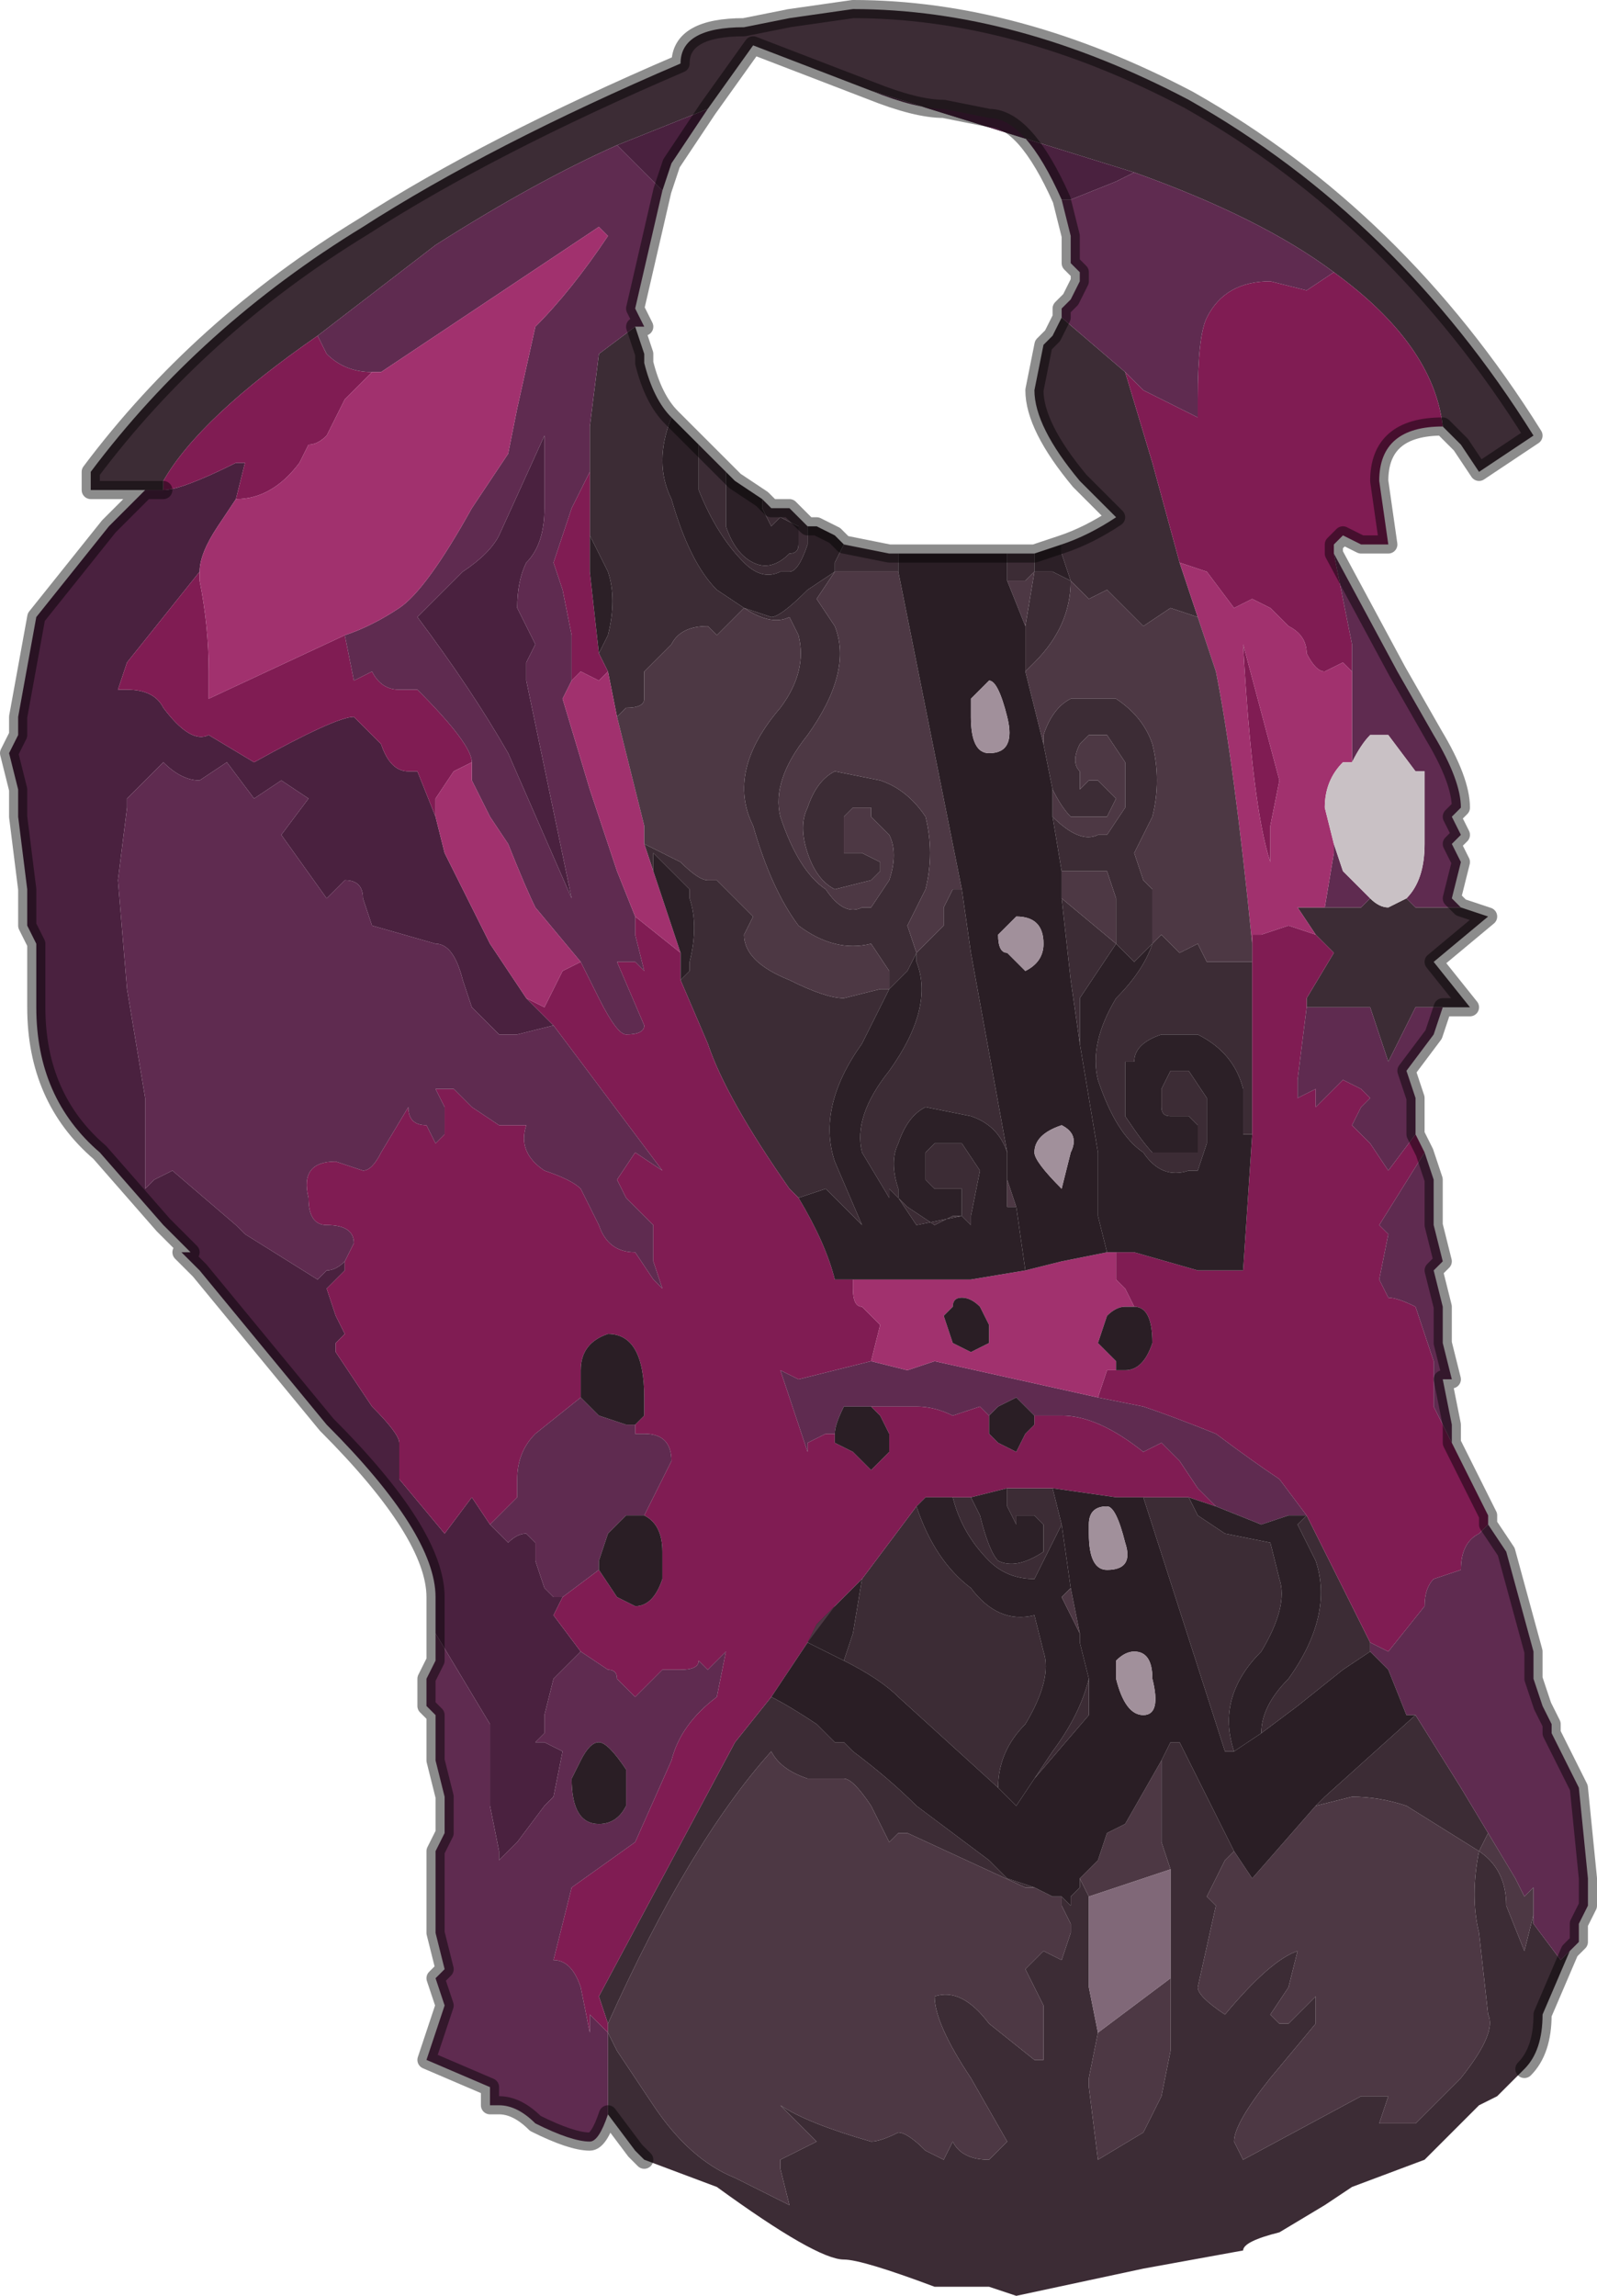 <?xml version="1.0" encoding="UTF-8" standalone="no"?>
<svg xmlns:xlink="http://www.w3.org/1999/xlink" height="12.65px" width="8.8px" xmlns="http://www.w3.org/2000/svg">
  <g transform="matrix(1.0, 0.0, 0.0, 1.0, 4.55, 6.45)">
    <path d="M0.25 -5.95 L-0.4 -6.2 -0.65 -5.85 -1.15 -5.65 Q-1.6 -5.45 -2.15 -5.1 L-2.8 -4.6 Q-3.45 -4.15 -3.65 -3.8 L-3.65 -3.75 -3.9 -3.75 -4.05 -3.75 -4.05 -3.85 Q-3.45 -4.65 -2.55 -5.2 -1.85 -5.65 -0.8 -6.1 -0.8 -6.3 -0.45 -6.3 L-0.2 -6.35 0.15 -6.4 Q1.05 -6.4 2.0 -5.9 3.15 -5.25 3.9 -4.05 L3.6 -3.85 3.5 -4.0 3.4 -4.1 Q3.35 -4.55 2.8 -4.95 2.4 -5.25 1.7 -5.5 L0.25 -5.95 M-3.65 -3.75 L-3.65 -3.75 M-1.05 -4.65 L-1.0 -4.5 -1.0 -4.45 Q-0.95 -4.25 -0.85 -4.15 L-0.85 -4.15 Q-0.95 -3.9 -0.85 -3.7 L-0.85 -3.7 Q-0.75 -3.35 -0.6 -3.2 L-0.45 -3.1 -0.45 -3.1 -0.3 -3.05 Q-0.25 -3.05 -0.1 -3.2 L0.05 -3.3 0.05 -3.3 -0.05 -3.15 0.05 -3.0 0.05 -3.0 Q0.15 -2.75 -0.1 -2.4 -0.3 -2.15 -0.25 -1.95 -0.15 -1.65 0.0 -1.55 0.1 -1.4 0.2 -1.45 L0.25 -1.45 0.25 -1.45 0.35 -1.6 Q0.4 -1.75 0.35 -1.85 L0.25 -1.95 0.25 -2.0 0.15 -2.0 0.1 -1.95 0.1 -1.8 0.1 -1.75 0.15 -1.75 0.2 -1.75 0.3 -1.7 0.3 -1.65 0.25 -1.6 0.05 -1.55 Q-0.05 -1.6 -0.1 -1.75 -0.15 -1.9 -0.1 -2.0 L-0.1 -2.0 Q-0.05 -2.15 0.05 -2.2 L0.3 -2.15 Q0.45 -2.1 0.55 -1.95 L0.55 -1.95 Q0.6 -1.75 0.55 -1.55 L0.45 -1.35 0.5 -1.2 0.45 -1.1 0.35 -1.0 0.35 -1.1 0.25 -1.25 Q0.05 -1.2 -0.15 -1.35 L-0.15 -1.35 Q-0.3 -1.55 -0.4 -1.9 -0.55 -2.2 -0.25 -2.55 L-0.25 -2.55 Q-0.1 -2.75 -0.15 -2.95 L-0.2 -3.05 Q-0.3 -3.0 -0.45 -3.1 L-0.6 -2.95 -0.65 -3.0 Q-0.8 -3.0 -0.85 -2.9 L-1.0 -2.75 -1.0 -2.6 Q-1.0 -2.55 -1.1 -2.55 L-1.15 -2.5 -1.2 -2.75 -1.25 -2.85 -1.2 -2.95 Q-1.15 -3.15 -1.2 -3.3 L-1.3 -3.5 -1.3 -3.85 -1.3 -4.1 -1.25 -4.5 -1.05 -4.65 M-0.7 -4.0 L-0.55 -3.85 -0.55 -3.8 Q-0.55 -3.7 -0.55 -3.6 L-0.55 -3.55 Q-0.5 -3.4 -0.4 -3.35 -0.3 -3.3 -0.2 -3.4 -0.15 -3.4 -0.15 -3.45 L-0.15 -3.55 -0.25 -3.6 -0.3 -3.55 -0.3 -3.55 -0.35 -3.65 -0.35 -3.7 -0.3 -3.65 -0.2 -3.65 -0.1 -3.55 -0.1 -3.45 Q-0.15 -3.3 -0.2 -3.3 L-0.25 -3.3 Q-0.35 -3.25 -0.45 -3.35 -0.6 -3.5 -0.7 -3.75 L-0.7 -4.0 M0.1 -3.45 L0.35 -3.4 0.4 -3.4 0.4 -3.3 0.15 -3.3 0.1 -3.3 0.05 -3.3 0.05 -3.35 0.1 -3.45 M1.0 -3.4 L1.15 -3.4 1.15 -3.3 1.25 -3.3 1.35 -3.25 1.3 -3.4 1.3 -3.45 Q1.45 -3.5 1.6 -3.6 L1.4 -3.8 Q1.15 -4.1 1.15 -4.3 L1.2 -4.55 1.25 -4.6 1.3 -4.7 1.3 -4.75 1.3 -4.7 1.65 -4.4 1.8 -3.9 1.95 -3.35 2.05 -3.05 1.9 -3.1 1.75 -3.0 1.55 -3.2 1.45 -3.15 1.35 -3.25 Q1.35 -3.0 1.15 -2.8 L1.1 -2.75 1.1 -3.0 1.15 -3.3 1.1 -3.25 1.0 -3.25 1.0 -3.4 M3.5 -1.45 L3.65 -1.4 3.35 -1.15 3.55 -0.9 3.4 -0.9 3.25 -0.9 3.1 -0.6 3.0 -0.9 2.85 -0.9 2.65 -0.9 2.65 -0.95 2.8 -1.2 2.75 -1.25 2.7 -1.3 2.6 -1.45 2.65 -1.45 2.75 -1.45 2.95 -1.45 3.0 -1.5 Q3.05 -1.45 3.1 -1.45 L3.2 -1.5 3.25 -1.45 3.5 -1.45 M4.1 4.3 L3.95 4.65 Q3.95 4.85 3.85 4.95 L3.7 5.1 3.6 5.15 3.55 5.2 3.3 5.45 2.9 5.6 2.75 5.7 2.5 5.85 Q2.3 5.9 2.3 5.95 L1.75 6.05 1.05 6.2 0.9 6.15 0.7 6.15 0.6 6.15 Q0.2 6.0 0.1 6.0 -0.05 6.0 -0.6 5.6 L-1.0 5.45 -1.05 5.4 -1.2 5.2 -1.2 4.75 -1.15 4.85 -0.95 5.15 Q-0.75 5.45 -0.5 5.55 L-0.2 5.7 -0.25 5.5 -0.25 5.45 -0.05 5.35 -0.15 5.25 -0.25 5.15 -0.25 5.15 Q-0.1 5.25 0.25 5.35 0.3 5.35 0.4 5.3 0.45 5.3 0.55 5.4 L0.65 5.45 0.7 5.35 Q0.75 5.45 0.9 5.45 L1.0 5.35 0.8 5.0 Q0.6 4.7 0.6 4.55 0.75 4.5 0.9 4.7 L1.15 4.9 1.2 4.9 1.2 4.6 1.15 4.5 1.1 4.4 1.15 4.35 1.2 4.3 1.3 4.35 1.35 4.2 1.35 4.15 1.3 4.05 1.3 4.0 1.35 4.05 1.35 4.0 1.4 3.95 1.4 3.9 1.45 4.0 1.45 4.15 1.45 4.5 1.5 4.75 1.45 5.0 1.45 5.05 1.5 5.45 1.75 5.3 1.85 5.1 1.9 4.85 1.9 4.45 1.9 3.85 1.85 3.7 1.85 3.25 1.9 3.15 1.95 3.15 2.25 3.75 2.2 3.8 2.1 4.0 2.15 4.05 2.05 4.5 Q2.05 4.55 2.2 4.65 2.45 4.35 2.6 4.3 L2.55 4.5 2.45 4.65 2.5 4.7 2.55 4.7 2.6 4.65 2.7 4.55 2.7 4.7 2.45 5.0 Q2.25 5.25 2.25 5.35 L2.3 5.45 2.95 5.1 3.1 5.1 3.05 5.25 3.25 5.25 3.5 5.0 Q3.7 4.75 3.65 4.65 L3.6 4.2 Q3.55 4.0 3.6 3.75 L3.2 3.5 Q3.05 3.45 2.9 3.45 L2.7 3.5 2.75 3.45 3.25 3.0 3.5 3.4 3.65 3.65 3.6 3.75 Q3.75 3.85 3.75 4.05 L3.85 4.3 3.9 4.1 3.9 4.15 4.05 4.35 4.1 4.3 M1.2 -2.35 L1.2 -2.4 Q1.25 -2.55 1.35 -2.6 L1.6 -2.6 Q1.75 -2.5 1.8 -2.35 L1.8 -2.35 Q1.85 -2.15 1.8 -1.95 L1.7 -1.75 1.75 -1.6 1.8 -1.55 1.8 -1.25 1.85 -1.3 1.9 -1.25 1.95 -1.2 2.05 -1.25 2.1 -1.15 Q2.15 -1.15 2.2 -1.15 L2.35 -1.15 2.35 -1.0 2.35 -0.75 2.35 -0.2 2.3 -0.2 2.3 -0.45 Q2.25 -0.65 2.05 -0.75 L1.85 -0.75 Q1.7 -0.7 1.7 -0.6 L1.65 -0.6 Q1.65 -0.45 1.65 -0.3 L1.65 -0.3 Q1.75 -0.15 1.8 -0.1 L2.05 -0.1 2.05 -0.25 2.0 -0.3 1.9 -0.3 1.9 -0.3 Q1.85 -0.3 1.85 -0.35 L1.85 -0.45 1.9 -0.55 2.05 -0.55 2.0 -0.55 2.1 -0.4 2.1 -0.15 2.05 0.0 2.0 0.0 Q1.85 0.05 1.75 -0.1 1.6 -0.2 1.5 -0.5 1.45 -0.7 1.6 -0.95 1.75 -1.1 1.8 -1.25 L1.7 -1.15 1.6 -1.25 1.6 -1.5 1.55 -1.65 1.3 -1.65 1.25 -1.95 1.25 -1.95 Q1.4 -1.8 1.5 -1.85 L1.55 -1.85 1.55 -1.85 1.65 -2.0 1.65 -2.25 1.55 -2.4 1.55 -2.4 1.45 -2.4 1.4 -2.35 Q1.35 -2.25 1.4 -2.2 L1.4 -2.1 1.45 -2.15 1.5 -2.15 1.55 -2.1 1.6 -2.05 1.55 -1.95 1.35 -1.95 Q1.3 -2.0 1.25 -2.1 L1.2 -2.35 M1.3 -1.5 L1.6 -1.25 1.5 -1.1 1.5 -1.1 1.4 -0.95 1.4 -0.7 1.35 -1.05 1.3 -1.5 M0.5 -1.2 L0.55 -1.25 0.65 -1.35 0.65 -1.45 0.7 -1.55 0.75 -1.55 0.8 -1.2 1.0 -0.1 1.0 -0.1 Q0.95 -0.25 0.8 -0.3 L0.55 -0.35 Q0.45 -0.3 0.4 -0.15 0.35 -0.05 0.4 0.1 L0.4 0.15 0.35 0.1 0.35 0.15 0.2 -0.1 Q0.15 -0.3 0.35 -0.55 0.6 -0.9 0.5 -1.15 L0.5 -1.2 M-1.0 -1.8 L-0.8 -1.7 Q-0.7 -1.6 -0.65 -1.6 L-0.6 -1.6 -0.5 -1.5 -0.4 -1.4 -0.45 -1.3 Q-0.45 -1.15 -0.2 -1.05 0.0 -0.95 0.1 -0.95 L0.3 -1.0 0.35 -1.0 Q0.3 -0.9 0.2 -0.7 -0.05 -0.35 0.05 -0.05 L0.2 0.3 0.0 0.1 -0.15 0.15 -0.2 0.1 Q-0.55 -0.4 -0.65 -0.7 L-0.8 -1.05 -0.75 -1.1 -0.75 -1.15 Q-0.7 -1.35 -0.75 -1.5 L-0.75 -1.55 -0.95 -1.75 -0.95 -1.65 -1.0 -1.8 M0.4 0.15 L0.45 0.2 0.6 0.3 0.7 0.25 0.75 0.25 0.75 0.1 0.7 0.1 0.65 0.1 0.6 0.1 0.55 0.05 0.55 -0.1 0.6 -0.15 0.75 -0.15 0.75 -0.15 0.85 0.0 0.8 0.25 0.8 0.3 0.75 0.25 0.5 0.3 0.4 0.15 M2.65 1.9 L2.8 2.2 3.0 2.6 3.0 2.65 2.85 2.75 2.6 2.95 2.4 3.1 Q2.4 2.95 2.55 2.8 2.8 2.45 2.7 2.15 L2.6 1.95 2.65 1.9 M2.0 1.8 L2.05 1.9 2.2 2.0 2.45 2.05 2.5 2.25 Q2.55 2.4 2.4 2.65 2.15 2.9 2.25 3.2 L2.2 3.2 1.75 1.8 2.0 1.8 M0.7 1.8 L0.8 1.8 0.85 1.9 Q0.9 2.1 0.95 2.15 1.05 2.2 1.2 2.1 L1.2 1.95 1.15 1.9 1.05 1.9 1.05 1.95 1.0 1.85 1.0 1.75 1.25 1.75 1.3 1.95 1.25 2.05 1.15 2.25 Q1.0 2.25 0.9 2.15 0.75 2.0 0.7 1.8 M0.1 2.7 L0.15 2.55 0.2 2.25 0.5 1.85 Q0.6 2.15 0.8 2.3 0.95 2.5 1.15 2.45 L1.2 2.65 Q1.25 2.8 1.1 3.05 0.95 3.2 0.95 3.4 L0.4 2.9 Q0.3 2.8 0.1 2.7 M1.15 3.35 L1.25 3.2 Q1.4 3.0 1.45 2.8 L1.45 3.0 1.15 3.35 M1.15 3.95 L1.1 3.95 0.45 3.65 0.4 3.65 0.35 3.7 0.25 3.5 Q0.15 3.35 0.1 3.35 L-0.1 3.35 Q-0.25 3.3 -0.3 3.2 -0.75 3.7 -1.2 4.7 L-1.25 4.55 -0.5 3.15 -0.3 2.9 Q-0.2 2.95 -0.05 3.05 L0.05 3.15 0.1 3.15 0.15 3.2 Q0.35 3.35 0.5 3.5 L0.9 3.8 1.0 3.9 1.15 3.95" fill="#3c2c35" fill-rule="evenodd" stroke="none"/>
    <path d="M0.25 -5.95 L1.7 -5.5 1.6 -5.45 1.35 -5.35 1.3 -5.35 Q1.1 -5.8 0.9 -5.8 L0.65 -5.85 Q0.5 -5.85 0.25 -5.95 M-3.65 -3.75 L-3.65 -3.75 Q-3.55 -3.75 -3.25 -3.9 L-3.2 -3.9 -3.25 -3.7 -3.35 -3.55 Q-3.45 -3.4 -3.45 -3.3 L-3.85 -2.8 -3.9 -2.65 -3.85 -2.65 Q-3.7 -2.65 -3.65 -2.55 -3.5 -2.35 -3.4 -2.4 L-3.15 -2.25 Q-2.7 -2.5 -2.6 -2.5 L-2.45 -2.35 Q-2.4 -2.2 -2.3 -2.2 L-2.25 -2.2 -2.15 -1.95 -2.1 -1.75 -1.85 -1.25 -1.65 -0.95 -1.5 -0.8 -1.7 -0.75 -1.8 -0.75 -1.95 -0.9 -2.0 -1.05 Q-2.05 -1.25 -2.15 -1.25 L-2.5 -1.35 -2.55 -1.5 Q-2.55 -1.6 -2.65 -1.6 L-2.75 -1.5 -3.0 -1.85 -2.85 -2.05 -3.0 -2.15 -3.15 -2.05 -3.3 -2.25 -3.45 -2.15 Q-3.55 -2.15 -3.65 -2.25 L-3.85 -2.05 -3.85 -2.0 -3.9 -1.6 -3.85 -1.0 -3.75 -0.4 -3.75 0.1 -3.7 0.05 -3.6 0.0 -3.25 0.3 -3.2 0.35 -2.8 0.6 -2.75 0.55 Q-2.7 0.55 -2.65 0.5 L-2.65 0.55 -2.75 0.65 -2.75 0.65 -2.7 0.8 -2.65 0.9 -2.7 0.95 -2.7 1.0 -2.5 1.3 Q-2.35 1.45 -2.35 1.5 L-2.35 1.7 -2.1 2.0 -1.95 1.8 -1.85 1.95 -1.75 2.05 Q-1.7 2.0 -1.65 2.0 L-1.6 2.05 -1.6 2.15 -1.55 2.3 -1.5 2.35 -1.45 2.35 -1.5 2.45 -1.35 2.65 Q-1.45 2.75 -1.5 2.8 L-1.55 3.0 -1.55 3.1 -1.6 3.15 -1.55 3.15 -1.45 3.2 -1.5 3.45 -1.55 3.5 -1.7 3.7 -1.8 3.8 -1.8 3.75 -1.85 3.5 -1.85 3.05 -2.15 2.55 -2.15 2.5 -2.15 2.35 Q-2.15 2.0 -2.75 1.4 L-3.45 0.55 -3.55 0.45 -3.5 0.45 -3.65 0.3 -4.0 -0.1 Q-4.35 -0.4 -4.35 -0.9 L-4.35 -1.15 -4.35 -1.25 -4.4 -1.35 -4.4 -1.55 -4.45 -1.95 -4.45 -2.05 -4.45 -2.1 -4.5 -2.3 -4.45 -2.4 -4.45 -2.5 -4.35 -3.05 -3.95 -3.55 -3.75 -3.75 -3.65 -3.75 M-1.15 -5.65 L-0.65 -5.85 -0.85 -5.55 -0.9 -5.4 -0.9 -5.4 -1.15 -5.65 M-1.55 -3.65 Q-1.55 -3.45 -1.65 -3.35 -1.7 -3.25 -1.7 -3.1 L-1.6 -2.9 -1.65 -2.8 -1.65 -2.7 -1.4 -1.5 -1.75 -2.3 Q-1.95 -2.65 -2.25 -3.05 L-2.0 -3.3 Q-1.85 -3.4 -1.8 -3.5 L-1.55 -4.05 -1.55 -3.65" fill="#4a213f" fill-rule="evenodd" stroke="none"/>
    <path d="M2.8 -4.95 Q3.35 -4.55 3.4 -4.1 L3.4 -4.1 Q3.05 -4.1 3.05 -3.8 L3.1 -3.45 2.95 -3.45 2.85 -3.5 2.8 -3.45 2.8 -3.4 2.9 -2.9 2.9 -2.75 2.85 -2.8 2.75 -2.75 Q2.7 -2.75 2.65 -2.85 2.65 -2.95 2.55 -3.0 L2.45 -3.1 2.35 -3.15 2.25 -3.1 2.1 -3.3 1.95 -3.35 1.8 -3.9 1.65 -4.4 1.75 -4.3 2.05 -4.15 2.05 -4.25 Q2.05 -4.6 2.1 -4.7 2.2 -4.9 2.45 -4.9 L2.65 -4.85 2.8 -4.95 M-3.65 -3.75 L-3.65 -3.8 Q-3.45 -4.15 -2.8 -4.6 L-2.75 -4.5 Q-2.65 -4.4 -2.5 -4.4 L-2.65 -4.25 -2.75 -4.05 Q-2.8 -4.0 -2.85 -4.0 L-2.9 -3.9 Q-3.05 -3.7 -3.25 -3.7 L-3.2 -3.9 -3.25 -3.9 Q-3.55 -3.75 -3.65 -3.75 M3.25 -0.2 L3.3 -0.1 3.05 0.3 3.1 0.35 3.05 0.6 3.1 0.7 Q3.15 0.7 3.25 0.75 L3.3 0.9 3.35 1.05 3.35 1.3 3.45 1.5 3.65 1.9 3.65 1.95 3.6 2.0 Q3.5 2.05 3.5 2.2 L3.35 2.25 Q3.3 2.3 3.3 2.4 L3.1 2.65 3.0 2.6 2.8 2.2 2.65 1.9 2.5 1.7 Q2.35 1.6 2.15 1.45 1.9 1.35 1.75 1.3 L1.5 1.25 1.55 1.1 1.6 1.1 1.65 1.1 Q1.75 1.1 1.8 0.95 1.8 0.75 1.7 0.75 L1.65 0.65 1.6 0.6 1.6 0.45 1.7 0.45 2.05 0.55 2.1 0.55 2.3 0.55 2.35 -0.2 2.35 -0.75 2.35 -1.0 2.35 -1.15 2.35 -1.25 2.35 -1.3 2.4 -1.3 2.55 -1.35 2.7 -1.3 2.7 -1.3 2.75 -1.25 2.8 -1.2 2.65 -0.95 2.65 -0.9 2.6 -0.5 Q2.6 -0.4 2.6 -0.4 L2.7 -0.45 2.7 -0.35 2.85 -0.5 2.95 -0.45 3.0 -0.4 2.95 -0.35 2.9 -0.25 Q2.9 -0.25 3.0 -0.15 L3.1 0.0 3.25 -0.2 M-0.15 0.15 Q0.0 0.4 0.05 0.6 L0.1 0.6 0.15 0.6 0.15 0.65 Q0.15 0.75 0.2 0.75 0.25 0.8 0.3 0.85 L0.25 1.05 -0.15 1.15 -0.25 1.1 -0.1 1.55 -0.1 1.5 0.0 1.45 0.0 1.45 0.05 1.45 0.05 1.5 0.15 1.55 0.25 1.65 0.35 1.55 0.35 1.45 0.3 1.35 0.25 1.3 0.3 1.3 0.4 1.3 0.5 1.3 Q0.6 1.3 0.7 1.35 L0.85 1.3 0.9 1.35 0.9 1.45 0.95 1.5 1.05 1.55 1.1 1.45 1.15 1.4 1.15 1.35 1.3 1.35 Q1.5 1.35 1.75 1.55 L1.85 1.5 1.95 1.6 2.05 1.75 2.15 1.85 2.0 1.8 1.75 1.8 1.6 1.8 1.25 1.75 1.0 1.75 0.8 1.8 0.7 1.8 0.6 1.8 0.55 1.8 0.5 1.85 0.2 2.25 0.05 2.4 -0.1 2.6 -0.3 2.9 -0.5 3.15 -1.25 4.55 -1.2 4.7 -1.2 4.75 -1.25 4.7 -1.3 4.65 -1.3 4.75 -1.35 4.5 Q-1.4 4.35 -1.5 4.35 L-1.45 4.15 -1.4 3.95 -1.05 3.7 -0.85 3.25 Q-0.8 3.05 -0.6 2.9 L-0.55 2.65 -0.65 2.75 -0.7 2.7 Q-0.7 2.75 -0.8 2.75 L-0.9 2.75 -1.05 2.9 -1.15 2.8 Q-1.15 2.75 -1.2 2.75 L-1.35 2.65 -1.5 2.45 -1.45 2.35 -1.25 2.2 -1.15 2.35 -1.05 2.4 Q-0.95 2.4 -0.9 2.25 L-0.9 2.1 Q-0.9 1.95 -1.0 1.9 L-0.85 1.6 Q-0.85 1.45 -1.0 1.45 L-1.05 1.45 -1.05 1.4 -1.0 1.35 -1.0 1.25 Q-1.0 0.9 -1.2 0.9 -1.35 0.95 -1.35 1.1 L-1.35 1.25 -1.6 1.45 Q-1.7 1.55 -1.7 1.7 L-1.7 1.8 -1.85 1.95 -1.95 1.8 -2.1 2.0 -2.35 1.7 -2.35 1.5 Q-2.35 1.45 -2.5 1.3 L-2.7 1.0 -2.7 0.95 -2.65 0.9 -2.7 0.8 -2.75 0.65 -2.75 0.65 -2.65 0.55 -2.65 0.5 -2.6 0.4 Q-2.6 0.3 -2.75 0.3 -2.85 0.3 -2.85 0.15 -2.9 -0.05 -2.7 -0.05 L-2.55 0.0 Q-2.5 0.0 -2.45 -0.1 L-2.3 -0.35 Q-2.3 -0.25 -2.2 -0.25 L-2.15 -0.15 -2.1 -0.2 -2.1 -0.35 -2.15 -0.45 -2.05 -0.45 -1.95 -0.35 -1.8 -0.25 -1.65 -0.25 Q-1.7 -0.1 -1.55 0.0 -1.4 0.05 -1.35 0.1 L-1.25 0.3 Q-1.2 0.45 -1.05 0.45 L-0.95 0.6 -0.9 0.65 -0.95 0.5 -0.95 0.3 -1.1 0.15 -1.15 0.05 -1.05 -0.1 -0.9 0.0 -1.5 -0.8 -1.65 -0.95 -1.55 -0.9 -1.45 -1.1 -1.35 -1.15 -1.25 -0.95 Q-1.15 -0.75 -1.1 -0.75 -1.0 -0.75 -1.0 -0.8 L-1.15 -1.15 -1.15 -1.15 -1.05 -1.15 -1.0 -1.1 -1.05 -1.3 -1.05 -1.4 -1.05 -1.4 -0.8 -1.2 -0.8 -1.05 -0.65 -0.7 Q-0.55 -0.4 -0.2 0.1 L-0.15 0.15 M2.5 -2.15 L2.45 -1.9 2.45 -1.7 Q2.35 -2.0 2.3 -2.9 L2.5 -2.15 M-3.45 -3.3 L-3.45 -3.25 Q-3.4 -3.0 -3.4 -2.75 L-3.4 -2.6 -2.65 -2.95 -2.6 -2.7 -2.6 -2.7 -2.5 -2.75 Q-2.45 -2.65 -2.35 -2.65 L-2.25 -2.65 Q-1.95 -2.35 -1.95 -2.25 L-1.95 -2.25 -2.05 -2.2 -2.15 -2.05 -2.15 -1.95 -2.25 -2.2 -2.3 -2.2 Q-2.4 -2.2 -2.45 -2.35 L-2.6 -2.5 Q-2.7 -2.5 -3.15 -2.25 L-3.4 -2.4 Q-3.5 -2.35 -3.65 -2.55 -3.7 -2.65 -3.85 -2.65 L-3.9 -2.65 -3.85 -2.8 -3.45 -3.3 M-1.4 -2.7 L-1.4 -2.95 -1.45 -3.2 -1.5 -3.35 -1.4 -3.65 -1.35 -3.75 -1.3 -3.85 -1.3 -3.5 -1.3 -3.3 -1.25 -2.85 -1.2 -2.75 -1.25 -2.7 -1.35 -2.75 -1.4 -2.7" fill="#801c53" fill-rule="evenodd" stroke="none"/>
    <path d="M1.7 -5.5 Q2.4 -5.25 2.8 -4.95 L2.65 -4.85 2.45 -4.9 Q2.2 -4.9 2.1 -4.7 2.05 -4.6 2.05 -4.25 L2.05 -4.15 1.75 -4.3 1.65 -4.4 1.3 -4.7 1.3 -4.75 1.35 -4.8 1.4 -4.9 1.4 -4.95 1.35 -5.0 1.35 -5.15 1.3 -5.35 1.35 -5.35 1.6 -5.45 1.7 -5.5 M-2.8 -4.6 L-2.15 -5.1 Q-1.6 -5.45 -1.15 -5.65 L-0.9 -5.4 -1.05 -4.75 -1.0 -4.65 -1.05 -4.65 -1.25 -4.5 -1.3 -4.1 -1.3 -3.85 -1.35 -3.75 -1.4 -3.65 -1.5 -3.35 -1.45 -3.2 -1.4 -2.95 -1.4 -2.7 -1.45 -2.6 -1.3 -2.1 -1.15 -1.65 -1.05 -1.4 -1.05 -1.3 -1.0 -1.1 -1.05 -1.15 -1.15 -1.15 -1.15 -1.15 -1.0 -0.8 Q-1.0 -0.75 -1.1 -0.75 -1.15 -0.75 -1.25 -0.95 L-1.35 -1.15 -1.6 -1.45 Q-1.65 -1.55 -1.75 -1.8 L-1.85 -1.95 -1.95 -2.15 -1.95 -2.25 -1.95 -2.25 Q-1.95 -2.35 -2.25 -2.65 L-2.35 -2.65 Q-2.45 -2.65 -2.5 -2.75 L-2.6 -2.7 -2.6 -2.7 -2.65 -2.95 Q-2.5 -3.0 -2.35 -3.1 -2.2 -3.2 -1.95 -3.65 L-1.75 -3.95 -1.7 -4.2 -1.6 -4.65 Q-1.4 -4.85 -1.2 -5.15 L-1.25 -5.2 -2.45 -4.4 -2.5 -4.4 Q-2.65 -4.4 -2.75 -4.5 L-2.8 -4.6 M2.8 -3.4 L3.15 -2.75 3.35 -2.4 Q3.5 -2.15 3.5 -2.0 L3.45 -1.95 3.5 -1.85 3.45 -1.8 3.5 -1.7 3.45 -1.5 3.5 -1.45 3.25 -1.45 3.2 -1.5 Q3.3 -1.6 3.3 -1.8 L3.3 -2.2 3.25 -2.2 3.1 -2.4 3.0 -2.4 Q2.95 -2.35 2.9 -2.25 L2.9 -2.75 2.9 -2.9 2.8 -3.4 M3.4 -0.9 L3.35 -0.75 3.2 -0.55 3.25 -0.4 3.25 -0.2 3.1 0.0 3.0 -0.15 Q2.9 -0.25 2.9 -0.25 L2.95 -0.35 3.0 -0.4 2.95 -0.45 2.85 -0.5 2.7 -0.35 2.7 -0.45 2.6 -0.4 Q2.6 -0.4 2.6 -0.5 L2.65 -0.9 2.85 -0.9 3.0 -0.9 3.1 -0.6 3.25 -0.9 3.4 -0.9 M3.3 -0.1 L3.35 0.05 3.35 0.3 3.4 0.5 3.35 0.55 3.4 0.75 3.4 0.95 3.45 1.15 3.4 1.15 3.45 1.4 3.45 1.5 3.35 1.3 3.35 1.05 3.3 0.9 3.25 0.75 Q3.15 0.7 3.1 0.7 L3.05 0.6 3.1 0.35 3.05 0.3 3.3 -0.1 M3.65 1.95 L3.75 2.1 3.9 2.65 3.9 2.8 3.95 2.95 4.0 3.05 4.0 3.1 4.05 3.2 4.15 3.4 4.2 3.9 4.2 4.05 4.15 4.15 Q4.15 4.15 4.15 4.2 L4.15 4.25 4.1 4.3 4.05 4.35 3.9 4.15 3.9 4.1 3.9 3.95 3.85 4.0 3.8 3.9 3.65 3.65 3.5 3.4 3.25 3.0 3.2 3.0 3.1 2.75 3.0 2.65 3.0 2.6 3.1 2.65 3.3 2.4 Q3.3 2.3 3.35 2.25 L3.5 2.2 Q3.5 2.05 3.6 2.0 L3.65 1.95 M-1.2 5.2 Q-1.25 5.35 -1.3 5.35 -1.4 5.35 -1.6 5.25 -1.7 5.15 -1.8 5.15 L-1.85 5.15 -1.85 5.05 -2.2 4.9 -2.1 4.6 -2.15 4.45 -2.1 4.4 -2.15 4.2 -2.15 3.9 -2.15 3.75 -2.1 3.65 -2.1 3.45 -2.15 3.25 -2.15 3.0 -2.2 2.95 -2.2 2.85 -2.2 2.8 -2.15 2.7 -2.15 2.55 -1.85 3.05 -1.85 3.5 -1.8 3.75 -1.8 3.8 -1.7 3.7 -1.55 3.5 -1.5 3.45 -1.45 3.2 -1.55 3.15 -1.6 3.15 -1.55 3.1 -1.55 3.0 -1.5 2.8 Q-1.45 2.75 -1.35 2.65 L-1.2 2.75 Q-1.15 2.75 -1.15 2.8 L-1.05 2.9 -0.9 2.75 -0.8 2.75 Q-0.7 2.75 -0.7 2.7 L-0.65 2.75 -0.55 2.65 -0.6 2.9 Q-0.8 3.05 -0.85 3.25 L-1.05 3.7 -1.4 3.95 -1.45 4.15 -1.5 4.35 Q-1.4 4.35 -1.35 4.5 L-1.3 4.75 -1.3 4.65 -1.25 4.7 -1.2 4.75 -1.2 5.2 M2.75 -1.45 L2.8 -1.75 2.8 -1.8 2.85 -1.65 3.0 -1.5 2.95 -1.45 2.75 -1.45 M1.5 1.25 L1.75 1.3 Q1.9 1.35 2.15 1.45 2.35 1.6 2.5 1.7 L2.65 1.9 2.55 1.9 2.4 1.95 2.15 1.85 2.05 1.75 1.95 1.6 1.85 1.5 1.75 1.55 Q1.5 1.35 1.3 1.35 L1.15 1.35 1.1 1.3 1.05 1.25 0.95 1.3 0.9 1.35 0.85 1.3 0.7 1.35 Q0.6 1.3 0.5 1.3 L0.4 1.3 0.3 1.3 0.25 1.3 Q0.25 1.3 0.2 1.3 L0.1 1.3 Q0.05 1.4 0.05 1.45 L0.0 1.45 0.0 1.45 -0.1 1.5 -0.1 1.55 -0.25 1.1 -0.15 1.15 0.25 1.05 0.45 1.1 0.6 1.05 1.5 1.25 M-1.55 -3.65 L-1.55 -4.05 -1.8 -3.5 Q-1.85 -3.4 -2.0 -3.3 L-2.25 -3.05 Q-1.95 -2.65 -1.75 -2.3 L-1.4 -1.5 -1.65 -2.7 -1.65 -2.8 -1.6 -2.9 -1.7 -3.1 Q-1.7 -3.25 -1.65 -3.35 -1.55 -3.45 -1.55 -3.65 M-2.65 0.5 Q-2.7 0.55 -2.75 0.55 L-2.8 0.6 -3.2 0.35 -3.25 0.3 -3.6 0.0 -3.7 0.05 -3.75 0.1 -3.75 -0.4 -3.85 -1.0 -3.9 -1.6 -3.85 -2.0 -3.85 -2.05 -3.65 -2.25 Q-3.55 -2.15 -3.45 -2.15 L-3.3 -2.25 -3.15 -2.05 -3.0 -2.15 -2.85 -2.05 -3.0 -1.85 -2.75 -1.5 -2.65 -1.6 Q-2.55 -1.6 -2.55 -1.5 L-2.5 -1.35 -2.15 -1.25 Q-2.05 -1.25 -2.0 -1.05 L-1.95 -0.9 -1.8 -0.75 -1.7 -0.75 -1.5 -0.8 -0.9 0.0 -1.05 -0.1 -1.15 0.05 -1.1 0.15 -0.95 0.3 -0.95 0.5 -0.9 0.65 -0.95 0.6 -1.05 0.45 Q-1.2 0.45 -1.25 0.3 L-1.35 0.1 Q-1.4 0.05 -1.55 0.0 -1.7 -0.1 -1.65 -0.25 L-1.8 -0.25 -1.95 -0.35 -2.05 -0.45 -2.15 -0.45 -2.1 -0.35 -2.1 -0.2 -2.15 -0.15 -2.2 -0.25 Q-2.3 -0.25 -2.3 -0.35 L-2.45 -0.1 Q-2.5 0.0 -2.55 0.0 L-2.7 -0.05 Q-2.9 -0.05 -2.85 0.15 -2.85 0.3 -2.75 0.3 -2.6 0.3 -2.6 0.4 L-2.65 0.5 M-1.35 1.25 L-1.25 1.35 -1.1 1.4 -1.05 1.4 -1.05 1.45 -1.0 1.45 Q-0.85 1.45 -0.85 1.6 L-1.0 1.9 -1.1 1.9 -1.2 2.0 -1.25 2.15 -1.25 2.2 -1.45 2.35 -1.5 2.35 -1.55 2.3 -1.6 2.15 -1.6 2.05 -1.65 2.0 Q-1.7 2.0 -1.75 2.05 L-1.85 1.95 -1.7 1.8 -1.7 1.7 Q-1.7 1.55 -1.6 1.45 L-1.35 1.25 M-1.1 3.3 Q-1.2 3.15 -1.25 3.15 -1.3 3.15 -1.35 3.25 L-1.4 3.35 Q-1.4 3.6 -1.25 3.6 -1.15 3.6 -1.1 3.5 L-1.1 3.3" fill="#5f2b50" fill-rule="evenodd" stroke="none"/>
    <path d="M1.95 -3.35 L2.1 -3.3 2.25 -3.1 2.35 -3.15 2.45 -3.1 2.55 -3.0 Q2.65 -2.95 2.65 -2.85 2.7 -2.75 2.75 -2.75 L2.85 -2.8 2.9 -2.75 2.9 -2.25 2.85 -2.25 Q2.75 -2.15 2.75 -2.0 L2.8 -1.8 2.8 -1.75 2.75 -1.45 2.65 -1.45 2.6 -1.45 2.7 -1.3 2.7 -1.3 2.55 -1.35 2.4 -1.3 2.35 -1.3 2.35 -1.25 Q2.25 -2.25 2.15 -2.75 L2.05 -3.05 1.95 -3.35 M1.55 0.45 L1.6 0.45 1.6 0.6 1.65 0.65 1.7 0.75 1.65 0.75 Q1.6 0.75 1.55 0.8 L1.5 0.95 1.6 1.05 1.6 1.1 1.55 1.1 1.5 1.25 0.6 1.05 0.45 1.1 0.25 1.05 0.3 0.85 Q0.25 0.8 0.2 0.75 0.15 0.75 0.15 0.65 L0.15 0.6 0.45 0.6 0.6 0.6 0.8 0.6 1.1 0.55 1.3 0.5 1.55 0.45 M2.5 -2.15 L2.3 -2.9 Q2.35 -2.0 2.45 -1.7 L2.45 -1.9 2.5 -2.15 M0.7 0.95 L0.8 1.0 0.9 0.95 0.9 0.85 0.85 0.75 Q0.8 0.7 0.75 0.7 0.7 0.7 0.7 0.75 L0.65 0.8 0.7 0.95 M-2.5 -4.4 L-2.45 -4.4 -1.25 -5.2 -1.2 -5.15 Q-1.4 -4.85 -1.6 -4.65 L-1.7 -4.2 -1.75 -3.95 -1.95 -3.65 Q-2.2 -3.2 -2.35 -3.1 -2.5 -3.0 -2.65 -2.95 L-3.4 -2.6 -3.4 -2.75 Q-3.4 -3.0 -3.45 -3.25 L-3.45 -3.3 Q-3.45 -3.4 -3.35 -3.55 L-3.25 -3.7 Q-3.05 -3.7 -2.9 -3.9 L-2.85 -4.0 Q-2.8 -4.0 -2.75 -4.05 L-2.65 -4.25 -2.5 -4.4 M-1.95 -2.25 L-1.95 -2.15 -1.85 -1.95 -1.75 -1.8 Q-1.65 -1.55 -1.6 -1.45 L-1.35 -1.15 -1.45 -1.1 -1.55 -0.9 -1.65 -0.95 -1.85 -1.25 -2.1 -1.75 -2.15 -1.95 -2.15 -2.05 -2.05 -2.2 -1.95 -2.25 M-1.05 -1.4 L-1.15 -1.65 -1.3 -2.1 -1.45 -2.6 -1.4 -2.7 -1.35 -2.75 -1.25 -2.7 -1.2 -2.75 -1.15 -2.5 -1.0 -1.9 -1.0 -1.8 -0.95 -1.65 -0.85 -1.35 -0.8 -1.2 -1.05 -1.4 -1.05 -1.4" fill="#a1316e" fill-rule="evenodd" stroke="none"/>
    <path d="M-0.85 -4.15 L-0.7 -4.0 -0.7 -3.75 Q-0.6 -3.5 -0.45 -3.35 -0.35 -3.25 -0.25 -3.3 L-0.2 -3.3 Q-0.15 -3.3 -0.1 -3.45 L-0.1 -3.55 -0.05 -3.55 0.05 -3.5 0.05 -3.5 0.1 -3.45 0.05 -3.35 0.05 -3.3 0.05 -3.3 -0.1 -3.2 Q-0.25 -3.05 -0.3 -3.05 L-0.45 -3.1 -0.45 -3.1 -0.6 -3.2 Q-0.75 -3.35 -0.85 -3.7 L-0.85 -3.7 Q-0.95 -3.9 -0.85 -4.15 M-0.55 -3.85 L-0.5 -3.8 -0.35 -3.7 -0.35 -3.65 -0.3 -3.55 -0.3 -3.55 -0.25 -3.6 -0.15 -3.55 -0.15 -3.45 Q-0.15 -3.4 -0.2 -3.4 -0.3 -3.3 -0.4 -3.35 -0.5 -3.4 -0.55 -3.55 L-0.55 -3.6 Q-0.55 -3.7 -0.55 -3.8 L-0.55 -3.85 M1.15 -3.4 L1.3 -3.45 1.3 -3.4 1.35 -3.25 1.25 -3.3 1.15 -3.3 1.15 -3.4 M0.35 -1.0 L0.45 -1.1 0.5 -1.2 0.5 -1.15 Q0.6 -0.9 0.35 -0.55 0.15 -0.3 0.2 -0.1 L0.35 0.15 0.35 0.1 0.4 0.15 0.4 0.1 Q0.35 -0.05 0.4 -0.15 0.45 -0.3 0.55 -0.35 L0.8 -0.3 Q0.95 -0.25 1.0 -0.1 L1.0 -0.1 1.0 0.05 1.0 0.2 1.05 0.2 1.1 0.55 0.8 0.6 0.6 0.6 0.45 0.6 0.15 0.6 0.1 0.6 0.05 0.6 Q0.0 0.4 -0.15 0.15 L0.0 0.1 0.2 0.3 0.05 -0.05 Q-0.05 -0.35 0.2 -0.7 0.3 -0.9 0.35 -1.0 M1.6 -1.25 L1.7 -1.15 1.8 -1.25 Q1.75 -1.1 1.6 -0.95 1.45 -0.7 1.5 -0.5 1.6 -0.2 1.75 -0.1 1.85 0.05 2.0 0.0 L2.05 0.0 2.1 -0.15 2.1 -0.4 2.0 -0.55 2.05 -0.55 1.9 -0.55 1.85 -0.45 1.85 -0.35 Q1.85 -0.3 1.9 -0.3 L1.9 -0.3 2.0 -0.3 2.05 -0.25 2.05 -0.1 1.8 -0.1 Q1.75 -0.15 1.65 -0.3 L1.65 -0.3 Q1.65 -0.45 1.65 -0.6 L1.7 -0.6 Q1.7 -0.7 1.85 -0.75 L2.05 -0.75 Q2.25 -0.65 2.3 -0.45 L2.3 -0.2 2.35 -0.2 2.3 0.55 2.1 0.55 2.05 0.55 1.7 0.45 1.6 0.45 1.55 0.45 1.5 0.25 1.5 -0.1 1.4 -0.7 1.4 -0.95 1.5 -1.1 1.5 -1.1 1.6 -1.25 M0.4 0.15 L0.5 0.3 0.75 0.25 0.8 0.3 0.8 0.25 0.85 0.0 0.75 -0.15 0.75 -0.15 0.6 -0.15 0.55 -0.1 0.55 0.05 0.6 0.1 0.65 0.1 0.7 0.1 0.75 0.1 0.75 0.25 0.7 0.25 0.6 0.3 0.45 0.2 0.4 0.15 M2.15 1.85 L2.4 1.95 2.55 1.9 2.65 1.9 2.6 1.95 2.7 2.15 Q2.8 2.45 2.55 2.8 2.4 2.95 2.4 3.1 L2.25 3.2 Q2.15 2.9 2.4 2.65 2.55 2.4 2.5 2.25 L2.45 2.05 2.2 2.0 2.05 1.9 2.0 1.8 2.15 1.85 M0.5 1.85 L0.55 1.8 0.6 1.8 0.7 1.8 Q0.75 2.0 0.9 2.15 1.0 2.25 1.15 2.25 L1.25 2.05 1.3 1.95 1.35 2.3 1.3 2.35 1.4 2.55 1.4 2.6 1.45 2.8 Q1.4 3.0 1.25 3.2 L1.15 3.35 1.05 3.5 0.95 3.4 Q0.95 3.2 1.1 3.05 1.25 2.8 1.2 2.65 L1.15 2.45 Q0.95 2.5 0.8 2.3 0.6 2.15 0.5 1.85 M0.8 1.8 L1.0 1.75 1.0 1.85 1.05 1.95 1.05 1.9 1.15 1.9 1.2 1.95 1.2 2.1 Q1.05 2.2 0.95 2.15 0.9 2.1 0.85 1.9 L0.8 1.8 M0.05 2.4 L0.2 2.25 0.15 2.55 0.1 2.7 -0.1 2.6 -0.05 2.5 0.05 2.4 M-1.3 -3.5 L-1.2 -3.3 Q-1.15 -3.15 -1.2 -2.95 L-1.25 -2.85 -1.3 -3.3 -1.3 -3.5 M-0.95 -1.65 L-0.95 -1.75 -0.75 -1.55 -0.75 -1.5 Q-0.7 -1.35 -0.75 -1.15 L-0.75 -1.1 -0.8 -1.05 -0.8 -1.2 -0.85 -1.35 -0.95 -1.65" fill="#2c2027" fill-rule="evenodd" stroke="none"/>
    <path d="M2.05 -3.05 L2.15 -2.75 Q2.25 -2.25 2.35 -1.25 L2.35 -1.15 2.2 -1.15 Q2.15 -1.15 2.1 -1.15 L2.05 -1.25 1.95 -1.2 1.9 -1.25 1.85 -1.3 1.8 -1.25 1.8 -1.55 1.75 -1.6 1.7 -1.75 1.8 -1.95 Q1.85 -2.15 1.8 -2.35 L1.8 -2.35 Q1.75 -2.5 1.6 -2.6 L1.35 -2.6 Q1.25 -2.55 1.2 -2.4 L1.2 -2.35 1.1 -2.75 1.15 -2.8 Q1.35 -3.0 1.35 -3.25 L1.45 -3.15 1.55 -3.2 1.75 -3.0 1.9 -3.1 2.05 -3.05 M-0.45 -3.1 Q-0.3 -3.0 -0.2 -3.05 L-0.15 -2.95 Q-0.1 -2.75 -0.25 -2.55 L-0.25 -2.55 Q-0.55 -2.2 -0.4 -1.9 -0.3 -1.55 -0.15 -1.35 L-0.15 -1.35 Q0.05 -1.2 0.25 -1.25 L0.35 -1.1 0.35 -1.0 0.3 -1.0 0.1 -0.95 Q0.0 -0.95 -0.2 -1.05 -0.45 -1.15 -0.45 -1.3 L-0.4 -1.4 -0.5 -1.5 -0.6 -1.6 -0.65 -1.6 Q-0.7 -1.6 -0.8 -1.7 L-1.0 -1.8 -1.0 -1.9 -1.15 -2.5 -1.1 -2.55 Q-1.0 -2.55 -1.0 -2.6 L-1.0 -2.75 -0.85 -2.9 Q-0.8 -3.0 -0.65 -3.0 L-0.6 -2.95 -0.45 -3.1 M0.5 -1.2 L0.45 -1.35 0.55 -1.55 Q0.6 -1.75 0.55 -1.95 L0.55 -1.95 Q0.45 -2.1 0.3 -2.15 L0.05 -2.2 Q-0.05 -2.15 -0.1 -2.0 L-0.1 -2.0 Q-0.15 -1.9 -0.1 -1.75 -0.05 -1.6 0.05 -1.55 L0.25 -1.6 0.3 -1.65 0.3 -1.7 0.2 -1.75 0.15 -1.75 0.1 -1.75 0.1 -1.8 0.1 -1.95 0.15 -2.0 0.25 -2.0 0.25 -1.95 0.35 -1.85 Q0.4 -1.75 0.35 -1.6 L0.25 -1.45 0.25 -1.45 0.2 -1.45 Q0.1 -1.4 0.0 -1.55 -0.15 -1.65 -0.25 -1.95 -0.3 -2.15 -0.1 -2.4 0.15 -2.75 0.05 -3.0 L0.05 -3.0 -0.05 -3.15 0.05 -3.3 0.1 -3.3 0.15 -3.3 0.4 -3.3 0.75 -1.55 0.7 -1.55 0.65 -1.45 0.65 -1.35 0.55 -1.25 0.5 -1.2 M1.15 -3.3 L1.1 -3.0 1.0 -3.25 1.1 -3.25 1.15 -3.3 M1.25 -2.1 Q1.3 -2.0 1.35 -1.95 L1.55 -1.95 1.6 -2.05 1.55 -2.1 1.5 -2.15 1.45 -2.15 1.4 -2.1 1.4 -2.2 Q1.35 -2.25 1.4 -2.35 L1.45 -2.4 1.55 -2.4 1.55 -2.4 1.65 -2.25 1.65 -2.0 1.55 -1.85 1.55 -1.85 1.5 -1.85 Q1.4 -1.8 1.25 -1.95 L1.25 -1.95 1.25 -2.1 M1.3 -1.65 L1.55 -1.65 1.6 -1.5 1.6 -1.25 1.3 -1.5 1.3 -1.65 M1.05 0.2 L1.0 0.2 1.0 0.05 1.05 0.2 M0.05 2.4 L-0.05 2.5 -0.1 2.6 -0.1 2.6 0.05 2.4 M1.4 2.55 L1.3 2.35 1.35 2.3 1.4 2.55 M2.25 3.75 L2.35 3.9 2.7 3.5 2.9 3.45 Q3.05 3.45 3.2 3.5 L3.6 3.75 Q3.55 4.0 3.6 4.2 L3.65 4.65 Q3.7 4.75 3.5 5.0 L3.25 5.25 3.05 5.25 3.1 5.1 2.95 5.1 2.3 5.45 2.25 5.35 Q2.25 5.25 2.45 5.0 L2.7 4.7 2.7 4.55 2.6 4.65 2.55 4.7 2.5 4.7 2.45 4.65 2.55 4.5 2.6 4.3 Q2.45 4.35 2.2 4.65 2.05 4.55 2.05 4.5 L2.15 4.05 2.1 4.0 2.2 3.8 2.25 3.75 M1.4 3.9 L1.5 3.8 1.55 3.65 1.65 3.6 1.85 3.25 1.85 3.7 1.9 3.85 1.45 4.0 1.4 3.9 M-1.2 4.7 Q-0.75 3.7 -0.3 3.2 -0.25 3.3 -0.1 3.35 L0.1 3.35 Q0.15 3.35 0.25 3.5 L0.35 3.7 0.4 3.65 0.45 3.65 1.1 3.95 1.15 3.95 1.25 4.0 1.3 4.0 1.3 4.05 1.35 4.15 1.35 4.2 1.3 4.35 1.2 4.3 1.15 4.35 1.1 4.4 1.15 4.5 1.2 4.6 1.2 4.9 1.15 4.9 0.9 4.7 Q0.75 4.5 0.6 4.55 0.6 4.7 0.8 5.0 L1.0 5.35 0.9 5.45 Q0.75 5.45 0.7 5.35 L0.65 5.45 0.55 5.4 Q0.45 5.3 0.4 5.3 0.3 5.35 0.25 5.35 -0.1 5.25 -0.25 5.15 L-0.25 5.15 -0.15 5.25 -0.05 5.35 -0.25 5.45 -0.25 5.5 -0.2 5.7 -0.5 5.55 Q-0.75 5.45 -0.95 5.15 L-1.15 4.85 -1.2 4.75 -1.2 4.7 M1.9 4.45 L1.9 4.85 1.85 5.1 1.75 5.3 1.5 5.45 1.45 5.05 1.45 5.0 1.5 4.75 1.7 4.6 1.9 4.45 M3.9 4.1 L3.85 4.3 3.75 4.05 Q3.75 3.85 3.6 3.75 L3.65 3.65 3.8 3.9 3.85 4.0 3.9 3.95 3.9 4.1" fill="#4d3844" fill-rule="evenodd" stroke="none"/>
    <path d="M0.4 -3.4 L0.75 -3.4 1.0 -3.4 1.0 -3.25 1.1 -3.0 1.1 -2.75 1.2 -2.35 1.25 -2.1 1.25 -1.95 1.3 -1.65 1.3 -1.5 1.35 -1.05 1.4 -0.7 1.5 -0.1 1.5 0.25 1.55 0.45 1.3 0.5 1.1 0.55 1.05 0.2 1.0 0.05 1.0 -0.1 0.8 -1.2 0.75 -1.55 0.4 -3.3 0.4 -3.4 M0.8 -2.6 L0.8 -2.5 Q0.8 -2.3 0.9 -2.3 1.05 -2.3 1.0 -2.5 0.95 -2.7 0.9 -2.7 L0.8 -2.6 M1.05 -1.4 L0.95 -1.3 Q0.95 -1.2 1.0 -1.2 L1.1 -1.1 Q1.2 -1.15 1.2 -1.25 1.2 -1.4 1.05 -1.4 M1.3 -0.25 Q1.15 -0.2 1.15 -0.1 1.15 -0.05 1.3 0.1 L1.35 -0.1 Q1.4 -0.2 1.3 -0.25 M0.05 1.45 Q0.05 1.4 0.1 1.3 L0.2 1.3 Q0.25 1.3 0.25 1.3 L0.3 1.35 0.35 1.45 0.35 1.55 0.25 1.65 0.15 1.55 0.05 1.5 0.05 1.45 M0.9 1.35 L0.95 1.3 1.05 1.25 1.1 1.3 1.15 1.35 1.15 1.4 1.1 1.45 1.05 1.55 0.95 1.5 0.9 1.45 0.9 1.35 M2.25 3.2 L2.4 3.1 2.6 2.95 2.85 2.75 3.0 2.65 3.1 2.75 3.2 3.0 3.25 3.0 2.75 3.45 2.7 3.5 2.35 3.9 2.25 3.75 1.95 3.15 1.9 3.15 1.85 3.25 1.65 3.6 1.55 3.65 1.5 3.8 1.4 3.9 1.4 3.95 1.35 4.0 1.35 4.05 1.3 4.0 1.25 4.0 1.15 3.95 1.0 3.9 0.9 3.8 0.5 3.5 Q0.35 3.35 0.15 3.2 L0.1 3.15 0.05 3.15 -0.05 3.05 Q-0.2 2.95 -0.3 2.9 L-0.1 2.6 0.1 2.7 Q0.3 2.8 0.4 2.9 L0.95 3.4 1.05 3.5 1.15 3.35 1.45 3.0 1.45 2.8 1.4 2.6 1.4 2.55 1.35 2.3 1.3 1.95 1.25 1.75 1.6 1.8 1.75 1.8 2.2 3.2 2.25 3.2 M1.6 1.1 L1.6 1.05 1.5 0.95 1.55 0.8 Q1.6 0.75 1.65 0.75 L1.7 0.75 Q1.8 0.75 1.8 0.95 1.75 1.1 1.65 1.1 L1.6 1.1 M0.7 0.95 L0.65 0.8 0.7 0.75 Q0.7 0.7 0.75 0.7 0.8 0.7 0.85 0.75 L0.9 0.85 0.9 0.95 0.8 1.0 0.7 0.95 M1.45 2.0 Q1.45 2.2 1.55 2.2 1.7 2.2 1.65 2.05 1.6 1.85 1.55 1.85 1.45 1.85 1.45 1.95 L1.45 2.0 M1.6 2.7 L1.6 2.8 Q1.65 3.0 1.75 3.0 1.85 3.0 1.8 2.8 1.8 2.65 1.7 2.65 1.65 2.65 1.6 2.7 M-1.35 1.25 L-1.35 1.1 Q-1.35 0.95 -1.2 0.9 -1.0 0.9 -1.0 1.25 L-1.0 1.35 -1.05 1.4 -1.1 1.4 -1.25 1.35 -1.35 1.25 M-1.0 1.9 Q-0.9 1.95 -0.9 2.1 L-0.9 2.25 Q-0.95 2.4 -1.05 2.4 L-1.15 2.35 -1.25 2.2 -1.25 2.15 -1.2 2.0 -1.1 1.9 -1.0 1.9 M-0.1 2.6 L-0.1 2.6 M-1.1 3.3 L-1.1 3.5 Q-1.15 3.6 -1.25 3.6 -1.4 3.6 -1.4 3.35 L-1.35 3.25 Q-1.3 3.15 -1.25 3.15 -1.2 3.15 -1.1 3.3" fill="#2a1e25" fill-rule="evenodd" stroke="none"/>
    <path d="M0.8 -2.6 L0.9 -2.7 Q0.95 -2.7 1.0 -2.5 1.05 -2.3 0.9 -2.3 0.8 -2.3 0.8 -2.5 L0.8 -2.6 M1.05 -1.4 Q1.2 -1.4 1.2 -1.25 1.2 -1.15 1.1 -1.1 L1.0 -1.2 Q0.95 -1.2 0.95 -1.3 L1.05 -1.4 M1.3 -0.25 Q1.4 -0.2 1.35 -0.1 L1.3 0.1 Q1.15 -0.05 1.15 -0.1 1.15 -0.2 1.3 -0.25 M1.45 2.0 L1.45 1.95 Q1.45 1.85 1.55 1.85 1.6 1.85 1.65 2.05 1.7 2.2 1.55 2.2 1.45 2.2 1.45 2.0 M1.6 2.7 Q1.65 2.65 1.7 2.65 1.8 2.65 1.8 2.8 1.85 3.0 1.75 3.0 1.65 3.0 1.6 2.8 L1.6 2.7" fill="#a1909b" fill-rule="evenodd" stroke="none"/>
    <path d="M2.8 -1.8 L2.75 -2.0 Q2.75 -2.15 2.85 -2.25 L2.9 -2.25 Q2.95 -2.35 3.0 -2.4 L3.1 -2.4 3.25 -2.2 3.3 -2.2 3.3 -1.8 Q3.3 -1.6 3.2 -1.5 L3.1 -1.45 Q3.05 -1.45 3.0 -1.5 L2.85 -1.65 2.8 -1.8" fill="#c9c1c5" fill-rule="evenodd" stroke="none"/>
    <path d="M1.45 4.0 L1.9 3.85 1.9 4.45 1.7 4.6 1.5 4.75 1.45 4.5 1.45 4.15 1.45 4.0" fill="#806878" fill-rule="evenodd" stroke="none"/>
    <path d="M-0.65 -5.85 L-0.4 -6.2 0.25 -5.95 Q0.5 -5.85 0.65 -5.85 L0.9 -5.8 Q1.1 -5.8 1.3 -5.35 L1.35 -5.15 1.35 -5.0 1.4 -4.95 1.4 -4.9 1.35 -4.8 1.3 -4.75 1.3 -4.7 1.25 -4.6 1.2 -4.55 1.15 -4.3 Q1.15 -4.1 1.4 -3.8 L1.6 -3.6 Q1.45 -3.5 1.3 -3.45 L1.15 -3.4 1.0 -3.4 0.75 -3.4 0.4 -3.4 0.35 -3.4 0.1 -3.45 0.05 -3.5 0.05 -3.5 -0.05 -3.55 -0.1 -3.55 -0.2 -3.65 -0.3 -3.65 -0.35 -3.7 -0.5 -3.8 -0.55 -3.85 -0.7 -4.0 -0.85 -4.15 -0.85 -4.15 Q-0.95 -4.25 -1.0 -4.45 L-1.0 -4.5 -1.05 -4.65 -1.0 -4.65 -1.05 -4.75 -0.9 -5.4 -0.9 -5.4 -0.85 -5.55 -0.65 -5.85 M3.4 -4.1 L3.5 -4.0 3.6 -3.85 3.9 -4.05 Q3.15 -5.25 2.0 -5.9 1.05 -6.4 0.15 -6.4 L-0.2 -6.35 -0.45 -6.3 Q-0.8 -6.3 -0.8 -6.1 -1.85 -5.65 -2.55 -5.2 -3.45 -4.65 -4.05 -3.85 L-4.05 -3.75 -3.9 -3.75 -3.65 -3.75 -3.75 -3.75 -3.95 -3.55 -4.35 -3.05 -4.45 -2.5 -4.45 -2.4 -4.5 -2.3 -4.45 -2.1 -4.45 -2.05 -4.45 -1.95 -4.4 -1.55 -4.4 -1.35 -4.35 -1.25 -4.35 -1.15 -4.35 -0.9 Q-4.35 -0.4 -4.0 -0.1 L-3.65 0.3 -3.5 0.45 -3.55 0.45 -3.45 0.55 -2.75 1.4 Q-2.15 2.0 -2.15 2.35 L-2.15 2.5 -2.15 2.55 -2.15 2.7 -2.2 2.8 -2.2 2.85 -2.2 2.95 -2.15 3.0 -2.15 3.25 -2.1 3.45 -2.1 3.65 -2.15 3.75 -2.15 3.9 -2.15 4.2 -2.1 4.4 -2.15 4.45 -2.1 4.6 -2.2 4.9 -1.85 5.05 -1.85 5.15 -1.8 5.15 Q-1.7 5.15 -1.6 5.25 -1.4 5.35 -1.3 5.35 -1.25 5.35 -1.2 5.2 L-1.05 5.4 -1.0 5.45 M3.4 -4.1 L3.4 -4.1 Q3.05 -4.1 3.05 -3.8 L3.1 -3.45 2.95 -3.45 2.85 -3.5 2.8 -3.45 2.8 -3.4 3.15 -2.75 3.35 -2.4 Q3.5 -2.15 3.5 -2.0 L3.45 -1.95 3.5 -1.85 3.45 -1.8 3.5 -1.7 3.45 -1.5 3.5 -1.45 3.65 -1.4 3.35 -1.15 3.55 -0.9 3.4 -0.9 3.35 -0.75 3.2 -0.55 3.25 -0.4 3.25 -0.2 3.3 -0.1 3.35 0.05 3.35 0.3 3.4 0.5 3.35 0.55 3.4 0.75 3.4 0.95 3.45 1.15 3.4 1.15 3.45 1.4 3.45 1.5 3.65 1.9 3.65 1.95 3.75 2.1 3.9 2.65 3.9 2.8 3.95 2.95 4.0 3.05 4.0 3.1 4.05 3.2 4.15 3.4 4.2 3.9 4.2 4.05 4.15 4.15 Q4.15 4.15 4.15 4.2 L4.15 4.25 4.1 4.3 3.95 4.65 Q3.95 4.85 3.85 4.95" fill="none" stroke="#000000" stroke-linecap="round" stroke-linejoin="round" stroke-opacity="0.451" stroke-width="0.1"/>
  </g>
</svg>
